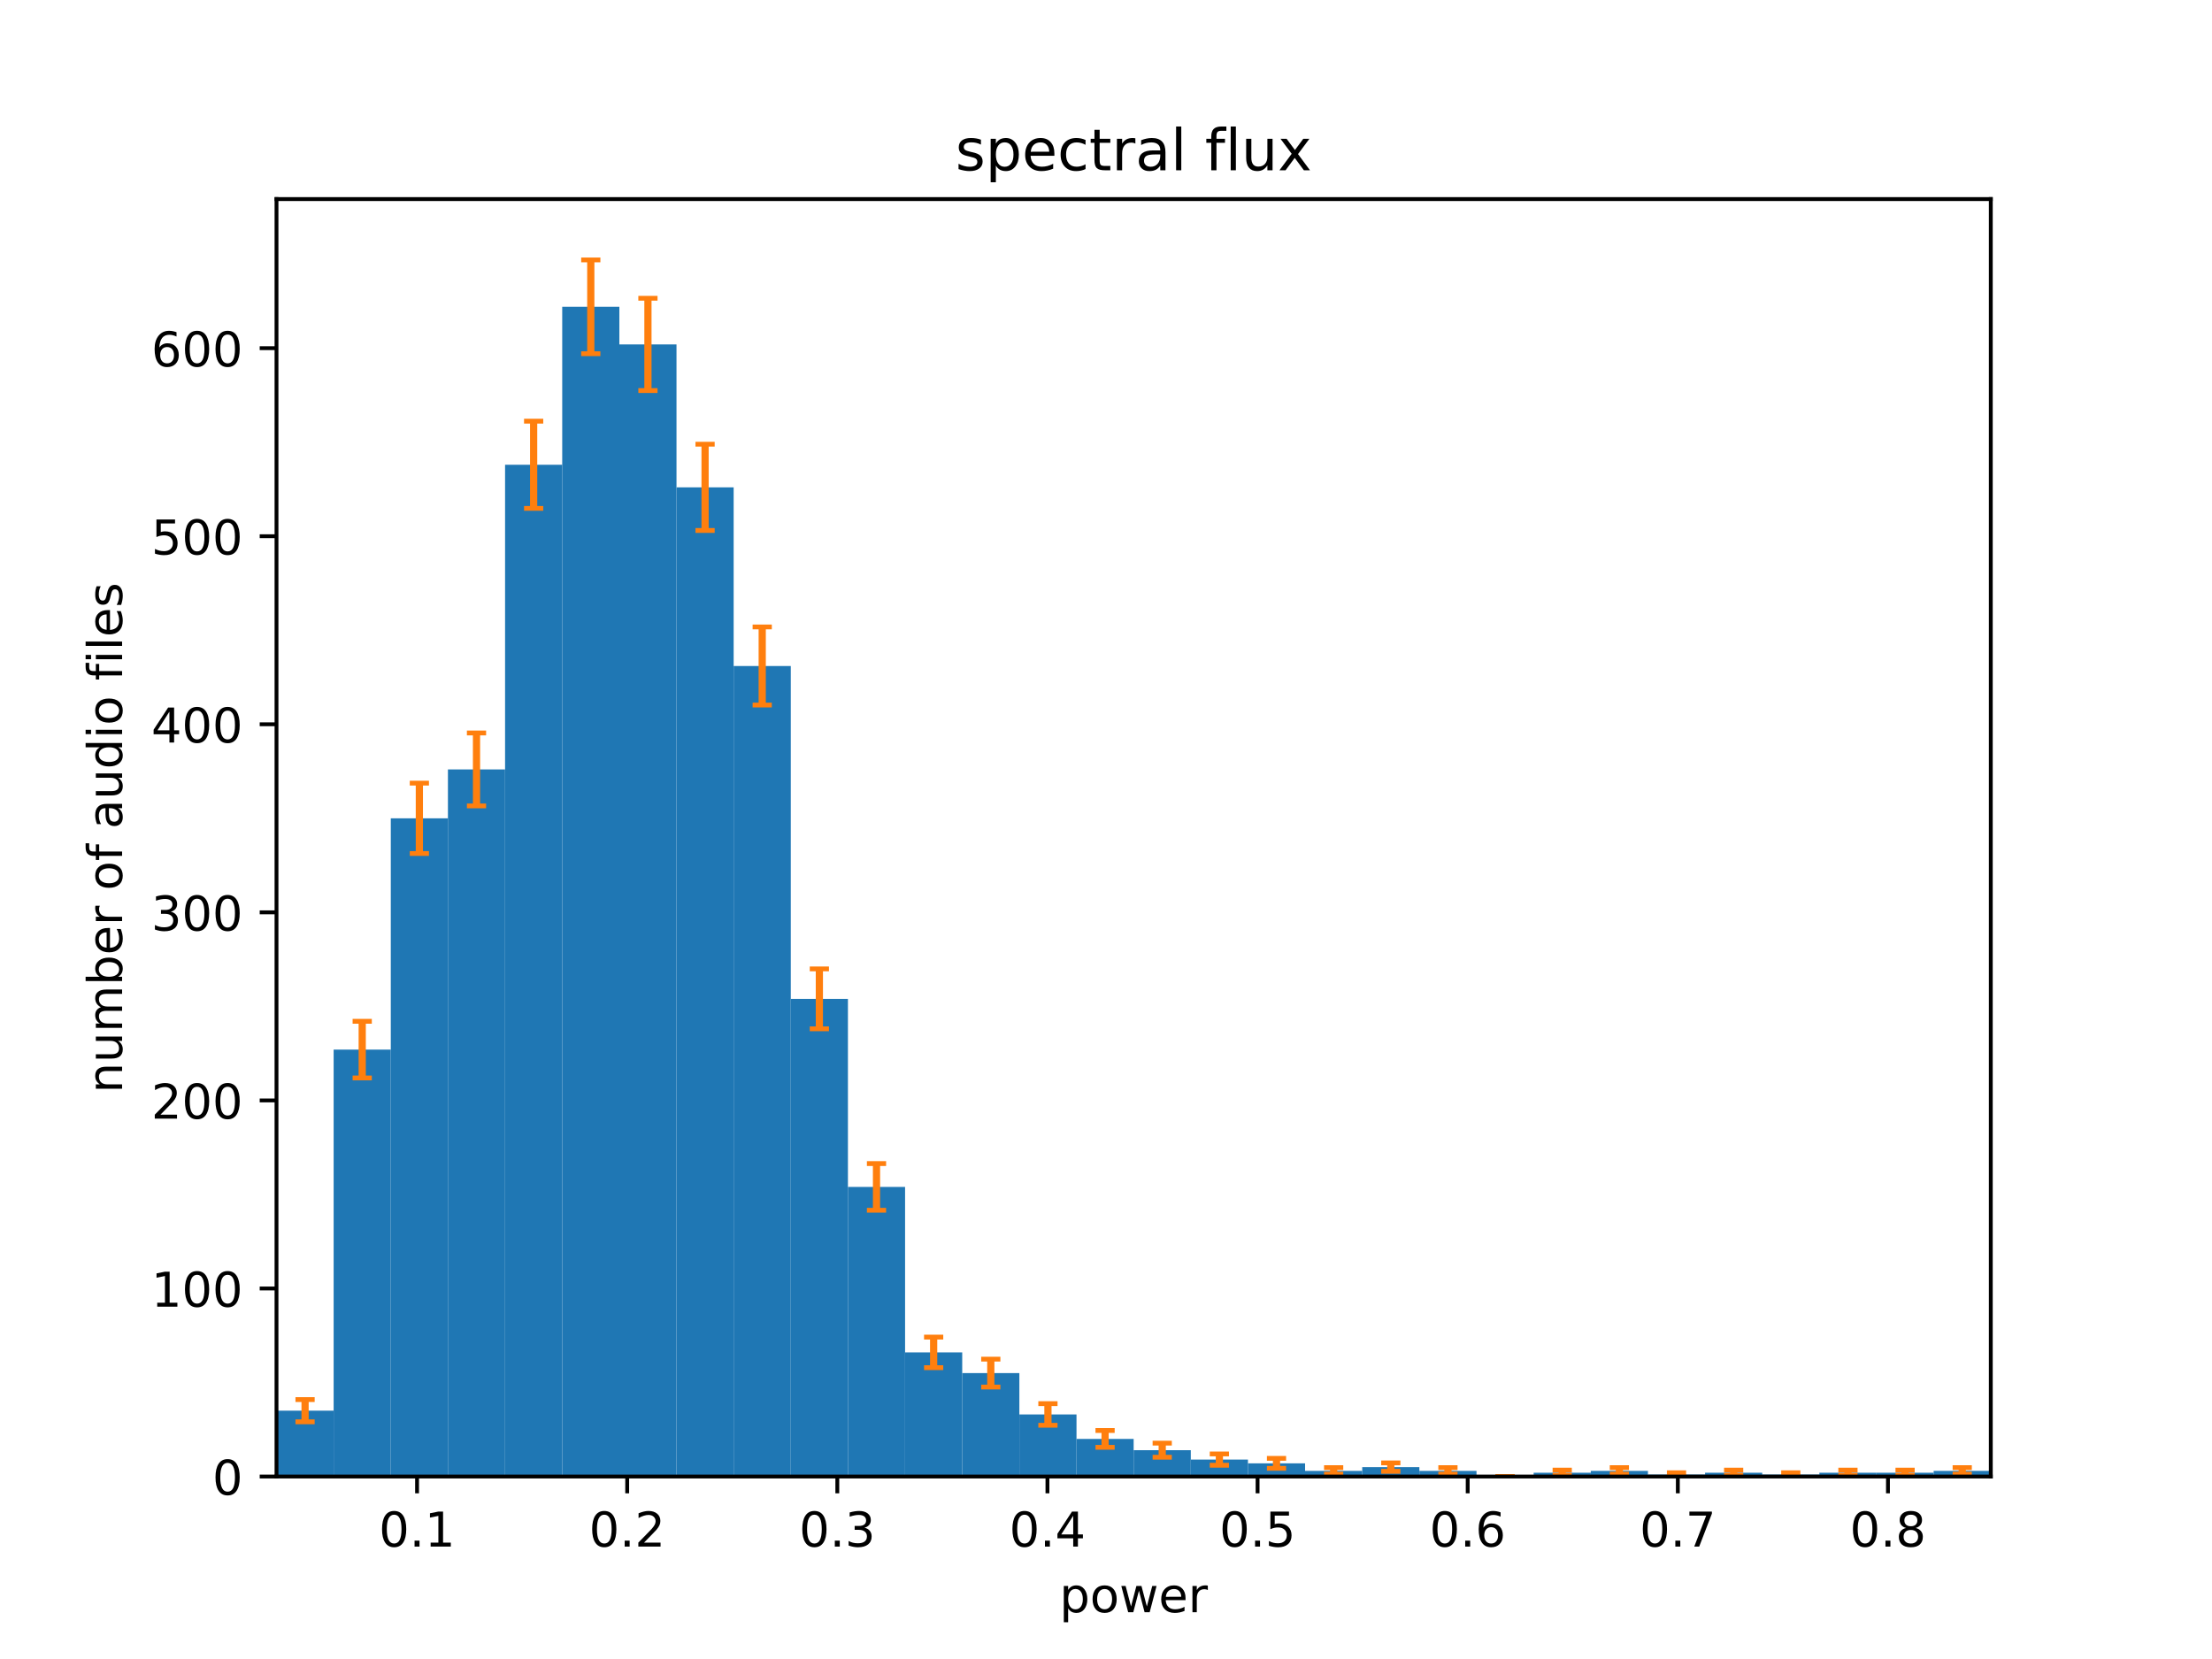 <?xml version="1.0" encoding="utf-8" standalone="no"?>
<!DOCTYPE svg PUBLIC "-//W3C//DTD SVG 1.1//EN"
  "http://www.w3.org/Graphics/SVG/1.1/DTD/svg11.dtd">
<!-- Created with matplotlib (https://matplotlib.org/) -->
<svg height="345.6pt" version="1.1" viewBox="0 0 460.8 345.6" width="460.8pt" xmlns="http://www.w3.org/2000/svg" xmlns:xlink="http://www.w3.org/1999/xlink">
 <defs>
  <style type="text/css">*{stroke-linecap:butt;stroke-linejoin:round;}</style>
 </defs>
 <g id="figure_1">
  <g id="patch_1">
   <path d="M 0 345.6 
L 460.8 345.6 
L 460.8 0 
L 0 0 
z
" style="fill:#ffffff;"/>
  </g>
  <g id="axes_1">
   <g id="patch_2">
    <path d="M 57.6 307.584 
L 414.72 307.584 
L 414.72 41.472 
L 57.6 41.472 
z
" style="fill:#ffffff;"/>
   </g>
   <g id="patch_3">
    <path clip-path="url(#p777268c093)" d="M 57.6 307.584 
L 69.504 307.584 
L 69.504 293.873 
L 57.6 293.873 
z
" style="fill:#1f77b4;"/>
   </g>
   <g id="patch_4">
    <path clip-path="url(#p777268c093)" d="M 69.504 307.584 
L 81.408 307.584 
L 81.408 218.656 
L 69.504 218.656 
z
" style="fill:#1f77b4;"/>
   </g>
   <g id="patch_5">
    <path clip-path="url(#p777268c093)" d="M 81.408 307.584 
L 93.312 307.584 
L 93.312 170.471 
L 81.408 170.471 
z
" style="fill:#1f77b4;"/>
   </g>
   <g id="patch_6">
    <path clip-path="url(#p777268c093)" d="M 93.312 307.584 
L 105.216 307.584 
L 105.216 160.285 
L 93.312 160.285 
z
" style="fill:#1f77b4;"/>
   </g>
   <g id="patch_7">
    <path clip-path="url(#p777268c093)" d="M 105.216 307.584 
L 117.12 307.584 
L 117.12 96.821 
L 105.216 96.821 
z
" style="fill:#1f77b4;"/>
   </g>
   <g id="patch_8">
    <path clip-path="url(#p777268c093)" d="M 117.12 307.584 
L 129.024 307.584 
L 129.024 63.914 
L 117.12 63.914 
z
" style="fill:#1f77b4;"/>
   </g>
   <g id="patch_9">
    <path clip-path="url(#p777268c093)" d="M 129.024 307.584 
L 140.928 307.584 
L 140.928 71.749 
L 129.024 71.749 
z
" style="fill:#1f77b4;"/>
   </g>
   <g id="patch_10">
    <path clip-path="url(#p777268c093)" d="M 140.928 307.584 
L 152.832 307.584 
L 152.832 101.522 
L 140.928 101.522 
z
" style="fill:#1f77b4;"/>
   </g>
   <g id="patch_11">
    <path clip-path="url(#p777268c093)" d="M 152.832 307.584 
L 164.736 307.584 
L 164.736 138.739 
L 152.832 138.739 
z
" style="fill:#1f77b4;"/>
   </g>
   <g id="patch_12">
    <path clip-path="url(#p777268c093)" d="M 164.736 307.584 
L 176.64 307.584 
L 176.64 208.079 
L 164.736 208.079 
z
" style="fill:#1f77b4;"/>
   </g>
   <g id="patch_13">
    <path clip-path="url(#p777268c093)" d="M 176.64 307.584 
L 188.544 307.584 
L 188.544 247.254 
L 176.64 247.254 
z
" style="fill:#1f77b4;"/>
   </g>
   <g id="patch_14">
    <path clip-path="url(#p777268c093)" d="M 188.544 307.584 
L 200.448 307.584 
L 200.448 281.728 
L 188.544 281.728 
z
" style="fill:#1f77b4;"/>
   </g>
   <g id="patch_15">
    <path clip-path="url(#p777268c093)" d="M 200.448 307.584 
L 212.352 307.584 
L 212.352 286.038 
L 200.448 286.038 
z
" style="fill:#1f77b4;"/>
   </g>
   <g id="patch_16">
    <path clip-path="url(#p777268c093)" d="M 212.352 307.584 
L 224.256 307.584 
L 224.256 294.656 
L 212.352 294.656 
z
" style="fill:#1f77b4;"/>
   </g>
   <g id="patch_17">
    <path clip-path="url(#p777268c093)" d="M 224.256 307.584 
L 236.16 307.584 
L 236.16 299.749 
L 224.256 299.749 
z
" style="fill:#1f77b4;"/>
   </g>
   <g id="patch_18">
    <path clip-path="url(#p777268c093)" d="M 236.16 307.584 
L 248.064 307.584 
L 248.064 302.099 
L 236.16 302.099 
z
" style="fill:#1f77b4;"/>
   </g>
   <g id="patch_19">
    <path clip-path="url(#p777268c093)" d="M 248.064 307.584 
L 259.968 307.584 
L 259.968 304.058 
L 248.064 304.058 
z
" style="fill:#1f77b4;"/>
   </g>
   <g id="patch_20">
    <path clip-path="url(#p777268c093)" d="M 259.968 307.584 
L 271.872 307.584 
L 271.872 304.842 
L 259.968 304.842 
z
" style="fill:#1f77b4;"/>
   </g>
   <g id="patch_21">
    <path clip-path="url(#p777268c093)" d="M 271.872 307.584 
L 283.776 307.584 
L 283.776 306.409 
L 271.872 306.409 
z
" style="fill:#1f77b4;"/>
   </g>
   <g id="patch_22">
    <path clip-path="url(#p777268c093)" d="M 283.776 307.584 
L 295.68 307.584 
L 295.68 305.625 
L 283.776 305.625 
z
" style="fill:#1f77b4;"/>
   </g>
   <g id="patch_23">
    <path clip-path="url(#p777268c093)" d="M 295.68 307.584 
L 307.584 307.584 
L 307.584 306.409 
L 295.68 306.409 
z
" style="fill:#1f77b4;"/>
   </g>
   <g id="patch_24">
    <path clip-path="url(#p777268c093)" d="M 307.584 307.584 
L 319.488 307.584 
L 319.488 307.584 
L 307.584 307.584 
z
" style="fill:#1f77b4;"/>
   </g>
   <g id="patch_25">
    <path clip-path="url(#p777268c093)" d="M 319.488 307.584 
L 331.392 307.584 
L 331.392 306.8 
L 319.488 306.8 
z
" style="fill:#1f77b4;"/>
   </g>
   <g id="patch_26">
    <path clip-path="url(#p777268c093)" d="M 331.392 307.584 
L 343.296 307.584 
L 343.296 306.409 
L 331.392 306.409 
z
" style="fill:#1f77b4;"/>
   </g>
   <g id="patch_27">
    <path clip-path="url(#p777268c093)" d="M 343.296 307.584 
L 355.2 307.584 
L 355.2 307.192 
L 343.296 307.192 
z
" style="fill:#1f77b4;"/>
   </g>
   <g id="patch_28">
    <path clip-path="url(#p777268c093)" d="M 355.2 307.584 
L 367.104 307.584 
L 367.104 306.8 
L 355.2 306.8 
z
" style="fill:#1f77b4;"/>
   </g>
   <g id="patch_29">
    <path clip-path="url(#p777268c093)" d="M 367.104 307.584 
L 379.008 307.584 
L 379.008 307.192 
L 367.104 307.192 
z
" style="fill:#1f77b4;"/>
   </g>
   <g id="patch_30">
    <path clip-path="url(#p777268c093)" d="M 379.008 307.584 
L 390.912 307.584 
L 390.912 306.8 
L 379.008 306.8 
z
" style="fill:#1f77b4;"/>
   </g>
   <g id="patch_31">
    <path clip-path="url(#p777268c093)" d="M 390.912 307.584 
L 402.816 307.584 
L 402.816 306.8 
L 390.912 306.8 
z
" style="fill:#1f77b4;"/>
   </g>
   <g id="patch_32">
    <path clip-path="url(#p777268c093)" d="M 402.816 307.584 
L 414.72 307.584 
L 414.72 306.409 
L 402.816 306.409 
z
" style="fill:#1f77b4;"/>
   </g>
   <g id="matplotlib.axis_1">
    <g id="xtick_1">
     <g id="line2d_1">
      <defs>
       <path d="M 0 0 
L 0 3.5 
" id="m22dcbe7f0d" style="stroke:#000000;stroke-width:0.8;"/>
      </defs>
      <g>
       <use style="stroke:#000000;stroke-width:0.8;" x="86.881" xlink:href="#m22dcbe7f0d" y="307.584"/>
      </g>
     </g>
     <g id="text_1">
      <!-- 0.1 -->
      <g transform="translate(78.929 322.182)scale(0.1 -0.1)">
       <defs>
        <path d="M 31.781 66.406 
Q 24.172 66.406 20.328 58.906 
Q 16.5 51.422 16.5 36.375 
Q 16.5 21.391 20.328 13.891 
Q 24.172 6.391 31.781 6.391 
Q 39.453 6.391 43.281 13.891 
Q 47.125 21.391 47.125 36.375 
Q 47.125 51.422 43.281 58.906 
Q 39.453 66.406 31.781 66.406 
z
M 31.781 74.219 
Q 44.047 74.219 50.516 64.516 
Q 56.984 54.828 56.984 36.375 
Q 56.984 17.969 50.516 8.266 
Q 44.047 -1.422 31.781 -1.422 
Q 19.531 -1.422 13.062 8.266 
Q 6.594 17.969 6.594 36.375 
Q 6.594 54.828 13.062 64.516 
Q 19.531 74.219 31.781 74.219 
z
" id="DejaVuSans-48"/>
        <path d="M 10.688 12.406 
L 21 12.406 
L 21 0 
L 10.688 0 
z
" id="DejaVuSans-46"/>
        <path d="M 12.406 8.297 
L 28.516 8.297 
L 28.516 63.922 
L 10.984 60.406 
L 10.984 69.391 
L 28.422 72.906 
L 38.281 72.906 
L 38.281 8.297 
L 54.391 8.297 
L 54.391 0 
L 12.406 0 
z
" id="DejaVuSans-49"/>
       </defs>
       <use xlink:href="#DejaVuSans-48"/>
       <use x="63.623" xlink:href="#DejaVuSans-46"/>
       <use x="95.41" xlink:href="#DejaVuSans-49"/>
      </g>
     </g>
    </g>
    <g id="xtick_2">
     <g id="line2d_2">
      <g>
       <use style="stroke:#000000;stroke-width:0.8;" x="130.655" xlink:href="#m22dcbe7f0d" y="307.584"/>
      </g>
     </g>
     <g id="text_2">
      <!-- 0.2 -->
      <g transform="translate(122.703 322.182)scale(0.1 -0.1)">
       <defs>
        <path d="M 19.188 8.297 
L 53.609 8.297 
L 53.609 0 
L 7.328 0 
L 7.328 8.297 
Q 12.938 14.109 22.625 23.891 
Q 32.328 33.688 34.812 36.531 
Q 39.547 41.844 41.422 45.531 
Q 43.312 49.219 43.312 52.781 
Q 43.312 58.594 39.234 62.25 
Q 35.156 65.922 28.609 65.922 
Q 23.969 65.922 18.812 64.312 
Q 13.672 62.703 7.812 59.422 
L 7.812 69.391 
Q 13.766 71.781 18.938 73 
Q 24.125 74.219 28.422 74.219 
Q 39.75 74.219 46.484 68.547 
Q 53.219 62.891 53.219 53.422 
Q 53.219 48.922 51.531 44.891 
Q 49.859 40.875 45.406 35.406 
Q 44.188 33.984 37.641 27.219 
Q 31.109 20.453 19.188 8.297 
z
" id="DejaVuSans-50"/>
       </defs>
       <use xlink:href="#DejaVuSans-48"/>
       <use x="63.623" xlink:href="#DejaVuSans-46"/>
       <use x="95.41" xlink:href="#DejaVuSans-50"/>
      </g>
     </g>
    </g>
    <g id="xtick_3">
     <g id="line2d_3">
      <g>
       <use style="stroke:#000000;stroke-width:0.8;" x="174.428" xlink:href="#m22dcbe7f0d" y="307.584"/>
      </g>
     </g>
     <g id="text_3">
      <!-- 0.3 -->
      <g transform="translate(166.477 322.182)scale(0.1 -0.1)">
       <defs>
        <path d="M 40.578 39.312 
Q 47.656 37.797 51.625 33 
Q 55.609 28.219 55.609 21.188 
Q 55.609 10.406 48.188 4.484 
Q 40.766 -1.422 27.094 -1.422 
Q 22.516 -1.422 17.656 -0.516 
Q 12.797 0.391 7.625 2.203 
L 7.625 11.719 
Q 11.719 9.328 16.594 8.109 
Q 21.484 6.891 26.812 6.891 
Q 36.078 6.891 40.938 10.547 
Q 45.797 14.203 45.797 21.188 
Q 45.797 27.641 41.281 31.266 
Q 36.766 34.906 28.719 34.906 
L 20.219 34.906 
L 20.219 43.016 
L 29.109 43.016 
Q 36.375 43.016 40.234 45.922 
Q 44.094 48.828 44.094 54.297 
Q 44.094 59.906 40.109 62.906 
Q 36.141 65.922 28.719 65.922 
Q 24.656 65.922 20.016 65.031 
Q 15.375 64.156 9.812 62.312 
L 9.812 71.094 
Q 15.438 72.656 20.344 73.438 
Q 25.25 74.219 29.594 74.219 
Q 40.828 74.219 47.359 69.109 
Q 53.906 64.016 53.906 55.328 
Q 53.906 49.266 50.438 45.094 
Q 46.969 40.922 40.578 39.312 
z
" id="DejaVuSans-51"/>
       </defs>
       <use xlink:href="#DejaVuSans-48"/>
       <use x="63.623" xlink:href="#DejaVuSans-46"/>
       <use x="95.41" xlink:href="#DejaVuSans-51"/>
      </g>
     </g>
    </g>
    <g id="xtick_4">
     <g id="line2d_4">
      <g>
       <use style="stroke:#000000;stroke-width:0.8;" x="218.202" xlink:href="#m22dcbe7f0d" y="307.584"/>
      </g>
     </g>
     <g id="text_4">
      <!-- 0.4 -->
      <g transform="translate(210.25 322.182)scale(0.1 -0.1)">
       <defs>
        <path d="M 37.797 64.312 
L 12.891 25.391 
L 37.797 25.391 
z
M 35.203 72.906 
L 47.609 72.906 
L 47.609 25.391 
L 58.016 25.391 
L 58.016 17.188 
L 47.609 17.188 
L 47.609 0 
L 37.797 0 
L 37.797 17.188 
L 4.891 17.188 
L 4.891 26.703 
z
" id="DejaVuSans-52"/>
       </defs>
       <use xlink:href="#DejaVuSans-48"/>
       <use x="63.623" xlink:href="#DejaVuSans-46"/>
       <use x="95.41" xlink:href="#DejaVuSans-52"/>
      </g>
     </g>
    </g>
    <g id="xtick_5">
     <g id="line2d_5">
      <g>
       <use style="stroke:#000000;stroke-width:0.8;" x="261.976" xlink:href="#m22dcbe7f0d" y="307.584"/>
      </g>
     </g>
     <g id="text_5">
      <!-- 0.5 -->
      <g transform="translate(254.024 322.182)scale(0.1 -0.1)">
       <defs>
        <path d="M 10.797 72.906 
L 49.516 72.906 
L 49.516 64.594 
L 19.828 64.594 
L 19.828 46.734 
Q 21.969 47.469 24.109 47.828 
Q 26.266 48.188 28.422 48.188 
Q 40.625 48.188 47.75 41.5 
Q 54.891 34.812 54.891 23.391 
Q 54.891 11.625 47.562 5.094 
Q 40.234 -1.422 26.906 -1.422 
Q 22.312 -1.422 17.547 -0.641 
Q 12.797 0.141 7.719 1.703 
L 7.719 11.625 
Q 12.109 9.234 16.797 8.062 
Q 21.484 6.891 26.703 6.891 
Q 35.156 6.891 40.078 11.328 
Q 45.016 15.766 45.016 23.391 
Q 45.016 31 40.078 35.438 
Q 35.156 39.891 26.703 39.891 
Q 22.75 39.891 18.812 39.016 
Q 14.891 38.141 10.797 36.281 
z
" id="DejaVuSans-53"/>
       </defs>
       <use xlink:href="#DejaVuSans-48"/>
       <use x="63.623" xlink:href="#DejaVuSans-46"/>
       <use x="95.41" xlink:href="#DejaVuSans-53"/>
      </g>
     </g>
    </g>
    <g id="xtick_6">
     <g id="line2d_6">
      <g>
       <use style="stroke:#000000;stroke-width:0.8;" x="305.749" xlink:href="#m22dcbe7f0d" y="307.584"/>
      </g>
     </g>
     <g id="text_6">
      <!-- 0.6 -->
      <g transform="translate(297.798 322.182)scale(0.1 -0.1)">
       <defs>
        <path d="M 33.016 40.375 
Q 26.375 40.375 22.484 35.828 
Q 18.609 31.297 18.609 23.391 
Q 18.609 15.531 22.484 10.953 
Q 26.375 6.391 33.016 6.391 
Q 39.656 6.391 43.531 10.953 
Q 47.406 15.531 47.406 23.391 
Q 47.406 31.297 43.531 35.828 
Q 39.656 40.375 33.016 40.375 
z
M 52.594 71.297 
L 52.594 62.312 
Q 48.875 64.062 45.094 64.984 
Q 41.312 65.922 37.594 65.922 
Q 27.828 65.922 22.672 59.328 
Q 17.531 52.734 16.797 39.406 
Q 19.672 43.656 24.016 45.922 
Q 28.375 48.188 33.594 48.188 
Q 44.578 48.188 50.953 41.516 
Q 57.328 34.859 57.328 23.391 
Q 57.328 12.156 50.688 5.359 
Q 44.047 -1.422 33.016 -1.422 
Q 20.359 -1.422 13.672 8.266 
Q 6.984 17.969 6.984 36.375 
Q 6.984 53.656 15.188 63.938 
Q 23.391 74.219 37.203 74.219 
Q 40.922 74.219 44.703 73.484 
Q 48.484 72.75 52.594 71.297 
z
" id="DejaVuSans-54"/>
       </defs>
       <use xlink:href="#DejaVuSans-48"/>
       <use x="63.623" xlink:href="#DejaVuSans-46"/>
       <use x="95.41" xlink:href="#DejaVuSans-54"/>
      </g>
     </g>
    </g>
    <g id="xtick_7">
     <g id="line2d_7">
      <g>
       <use style="stroke:#000000;stroke-width:0.8;" x="349.523" xlink:href="#m22dcbe7f0d" y="307.584"/>
      </g>
     </g>
     <g id="text_7">
      <!-- 0.7 -->
      <g transform="translate(341.572 322.182)scale(0.1 -0.1)">
       <defs>
        <path d="M 8.203 72.906 
L 55.078 72.906 
L 55.078 68.703 
L 28.609 0 
L 18.312 0 
L 43.219 64.594 
L 8.203 64.594 
z
" id="DejaVuSans-55"/>
       </defs>
       <use xlink:href="#DejaVuSans-48"/>
       <use x="63.623" xlink:href="#DejaVuSans-46"/>
       <use x="95.41" xlink:href="#DejaVuSans-55"/>
      </g>
     </g>
    </g>
    <g id="xtick_8">
     <g id="line2d_8">
      <g>
       <use style="stroke:#000000;stroke-width:0.8;" x="393.297" xlink:href="#m22dcbe7f0d" y="307.584"/>
      </g>
     </g>
     <g id="text_8">
      <!-- 0.8 -->
      <g transform="translate(385.345 322.182)scale(0.1 -0.1)">
       <defs>
        <path d="M 31.781 34.625 
Q 24.75 34.625 20.719 30.859 
Q 16.703 27.094 16.703 20.516 
Q 16.703 13.922 20.719 10.156 
Q 24.75 6.391 31.781 6.391 
Q 38.812 6.391 42.859 10.172 
Q 46.922 13.969 46.922 20.516 
Q 46.922 27.094 42.891 30.859 
Q 38.875 34.625 31.781 34.625 
z
M 21.922 38.812 
Q 15.578 40.375 12.031 44.719 
Q 8.5 49.078 8.5 55.328 
Q 8.5 64.062 14.719 69.141 
Q 20.953 74.219 31.781 74.219 
Q 42.672 74.219 48.875 69.141 
Q 55.078 64.062 55.078 55.328 
Q 55.078 49.078 51.531 44.719 
Q 48 40.375 41.703 38.812 
Q 48.828 37.156 52.797 32.312 
Q 56.781 27.484 56.781 20.516 
Q 56.781 9.906 50.312 4.234 
Q 43.844 -1.422 31.781 -1.422 
Q 19.734 -1.422 13.25 4.234 
Q 6.781 9.906 6.781 20.516 
Q 6.781 27.484 10.781 32.312 
Q 14.797 37.156 21.922 38.812 
z
M 18.312 54.391 
Q 18.312 48.734 21.844 45.562 
Q 25.391 42.391 31.781 42.391 
Q 38.141 42.391 41.719 45.562 
Q 45.312 48.734 45.312 54.391 
Q 45.312 60.062 41.719 63.234 
Q 38.141 66.406 31.781 66.406 
Q 25.391 66.406 21.844 63.234 
Q 18.312 60.062 18.312 54.391 
z
" id="DejaVuSans-56"/>
       </defs>
       <use xlink:href="#DejaVuSans-48"/>
       <use x="63.623" xlink:href="#DejaVuSans-46"/>
       <use x="95.41" xlink:href="#DejaVuSans-56"/>
      </g>
     </g>
    </g>
    <g id="text_9">
     <!-- power -->
     <g transform="translate(220.705 335.861)scale(0.1 -0.1)">
      <defs>
       <path d="M 18.109 8.203 
L 18.109 -20.797 
L 9.078 -20.797 
L 9.078 54.688 
L 18.109 54.688 
L 18.109 46.391 
Q 20.953 51.266 25.266 53.625 
Q 29.594 56 35.594 56 
Q 45.562 56 51.781 48.094 
Q 58.016 40.188 58.016 27.297 
Q 58.016 14.406 51.781 6.484 
Q 45.562 -1.422 35.594 -1.422 
Q 29.594 -1.422 25.266 0.953 
Q 20.953 3.328 18.109 8.203 
z
M 48.688 27.297 
Q 48.688 37.203 44.609 42.844 
Q 40.531 48.484 33.406 48.484 
Q 26.266 48.484 22.188 42.844 
Q 18.109 37.203 18.109 27.297 
Q 18.109 17.391 22.188 11.75 
Q 26.266 6.109 33.406 6.109 
Q 40.531 6.109 44.609 11.75 
Q 48.688 17.391 48.688 27.297 
z
" id="DejaVuSans-112"/>
       <path d="M 30.609 48.391 
Q 23.391 48.391 19.188 42.75 
Q 14.984 37.109 14.984 27.297 
Q 14.984 17.484 19.156 11.844 
Q 23.344 6.203 30.609 6.203 
Q 37.797 6.203 41.984 11.859 
Q 46.188 17.531 46.188 27.297 
Q 46.188 37.016 41.984 42.703 
Q 37.797 48.391 30.609 48.391 
z
M 30.609 56 
Q 42.328 56 49.016 48.375 
Q 55.719 40.766 55.719 27.297 
Q 55.719 13.875 49.016 6.219 
Q 42.328 -1.422 30.609 -1.422 
Q 18.844 -1.422 12.172 6.219 
Q 5.516 13.875 5.516 27.297 
Q 5.516 40.766 12.172 48.375 
Q 18.844 56 30.609 56 
z
" id="DejaVuSans-111"/>
       <path d="M 4.203 54.688 
L 13.188 54.688 
L 24.422 12.016 
L 35.594 54.688 
L 46.188 54.688 
L 57.422 12.016 
L 68.609 54.688 
L 77.594 54.688 
L 63.281 0 
L 52.688 0 
L 40.922 44.828 
L 29.109 0 
L 18.5 0 
z
" id="DejaVuSans-119"/>
       <path d="M 56.203 29.594 
L 56.203 25.203 
L 14.891 25.203 
Q 15.484 15.922 20.484 11.062 
Q 25.484 6.203 34.422 6.203 
Q 39.594 6.203 44.453 7.469 
Q 49.312 8.734 54.109 11.281 
L 54.109 2.781 
Q 49.266 0.734 44.188 -0.344 
Q 39.109 -1.422 33.891 -1.422 
Q 20.797 -1.422 13.156 6.188 
Q 5.516 13.812 5.516 26.812 
Q 5.516 40.234 12.766 48.109 
Q 20.016 56 32.328 56 
Q 43.359 56 49.781 48.891 
Q 56.203 41.797 56.203 29.594 
z
M 47.219 32.234 
Q 47.125 39.594 43.094 43.984 
Q 39.062 48.391 32.422 48.391 
Q 24.906 48.391 20.391 44.141 
Q 15.875 39.891 15.188 32.172 
z
" id="DejaVuSans-101"/>
       <path d="M 41.109 46.297 
Q 39.594 47.172 37.812 47.578 
Q 36.031 48 33.891 48 
Q 26.266 48 22.188 43.047 
Q 18.109 38.094 18.109 28.812 
L 18.109 0 
L 9.078 0 
L 9.078 54.688 
L 18.109 54.688 
L 18.109 46.188 
Q 20.953 51.172 25.484 53.578 
Q 30.031 56 36.531 56 
Q 37.453 56 38.578 55.875 
Q 39.703 55.766 41.062 55.516 
z
" id="DejaVuSans-114"/>
      </defs>
      <use xlink:href="#DejaVuSans-112"/>
      <use x="63.477" xlink:href="#DejaVuSans-111"/>
      <use x="124.658" xlink:href="#DejaVuSans-119"/>
      <use x="206.445" xlink:href="#DejaVuSans-101"/>
      <use x="267.969" xlink:href="#DejaVuSans-114"/>
     </g>
    </g>
   </g>
   <g id="matplotlib.axis_2">
    <g id="ytick_1">
     <g id="line2d_9">
      <defs>
       <path d="M 0 0 
L -3.5 0 
" id="m6d14e121cb" style="stroke:#000000;stroke-width:0.8;"/>
      </defs>
      <g>
       <use style="stroke:#000000;stroke-width:0.8;" x="57.6" xlink:href="#m6d14e121cb" y="307.584"/>
      </g>
     </g>
     <g id="text_10">
      <!-- 0 -->
      <g transform="translate(44.237 311.383)scale(0.1 -0.1)">
       <use xlink:href="#DejaVuSans-48"/>
      </g>
     </g>
    </g>
    <g id="ytick_2">
     <g id="line2d_10">
      <g>
       <use style="stroke:#000000;stroke-width:0.8;" x="57.6" xlink:href="#m6d14e121cb" y="268.409"/>
      </g>
     </g>
     <g id="text_11">
      <!-- 100 -->
      <g transform="translate(31.512 272.208)scale(0.1 -0.1)">
       <use xlink:href="#DejaVuSans-49"/>
       <use x="63.623" xlink:href="#DejaVuSans-48"/>
       <use x="127.246" xlink:href="#DejaVuSans-48"/>
      </g>
     </g>
    </g>
    <g id="ytick_3">
     <g id="line2d_11">
      <g>
       <use style="stroke:#000000;stroke-width:0.8;" x="57.6" xlink:href="#m6d14e121cb" y="229.234"/>
      </g>
     </g>
     <g id="text_12">
      <!-- 200 -->
      <g transform="translate(31.512 233.033)scale(0.1 -0.1)">
       <use xlink:href="#DejaVuSans-50"/>
       <use x="63.623" xlink:href="#DejaVuSans-48"/>
       <use x="127.246" xlink:href="#DejaVuSans-48"/>
      </g>
     </g>
    </g>
    <g id="ytick_4">
     <g id="line2d_12">
      <g>
       <use style="stroke:#000000;stroke-width:0.8;" x="57.6" xlink:href="#m6d14e121cb" y="190.058"/>
      </g>
     </g>
     <g id="text_13">
      <!-- 300 -->
      <g transform="translate(31.512 193.858)scale(0.1 -0.1)">
       <use xlink:href="#DejaVuSans-51"/>
       <use x="63.623" xlink:href="#DejaVuSans-48"/>
       <use x="127.246" xlink:href="#DejaVuSans-48"/>
      </g>
     </g>
    </g>
    <g id="ytick_5">
     <g id="line2d_13">
      <g>
       <use style="stroke:#000000;stroke-width:0.8;" x="57.6" xlink:href="#m6d14e121cb" y="150.883"/>
      </g>
     </g>
     <g id="text_14">
      <!-- 400 -->
      <g transform="translate(31.512 154.682)scale(0.1 -0.1)">
       <use xlink:href="#DejaVuSans-52"/>
       <use x="63.623" xlink:href="#DejaVuSans-48"/>
       <use x="127.246" xlink:href="#DejaVuSans-48"/>
      </g>
     </g>
    </g>
    <g id="ytick_6">
     <g id="line2d_14">
      <g>
       <use style="stroke:#000000;stroke-width:0.8;" x="57.6" xlink:href="#m6d14e121cb" y="111.708"/>
      </g>
     </g>
     <g id="text_15">
      <!-- 500 -->
      <g transform="translate(31.512 115.507)scale(0.1 -0.1)">
       <use xlink:href="#DejaVuSans-53"/>
       <use x="63.623" xlink:href="#DejaVuSans-48"/>
       <use x="127.246" xlink:href="#DejaVuSans-48"/>
      </g>
     </g>
    </g>
    <g id="ytick_7">
     <g id="line2d_15">
      <g>
       <use style="stroke:#000000;stroke-width:0.8;" x="57.6" xlink:href="#m6d14e121cb" y="72.533"/>
      </g>
     </g>
     <g id="text_16">
      <!-- 600 -->
      <g transform="translate(31.512 76.332)scale(0.1 -0.1)">
       <use xlink:href="#DejaVuSans-54"/>
       <use x="63.623" xlink:href="#DejaVuSans-48"/>
       <use x="127.246" xlink:href="#DejaVuSans-48"/>
      </g>
     </g>
    </g>
    <g id="text_17">
     <!-- number of audio files -->
     <g transform="translate(25.433 227.704)rotate(-90)scale(0.1 -0.1)">
      <defs>
       <path d="M 54.891 33.016 
L 54.891 0 
L 45.906 0 
L 45.906 32.719 
Q 45.906 40.484 42.875 44.328 
Q 39.844 48.188 33.797 48.188 
Q 26.516 48.188 22.312 43.547 
Q 18.109 38.922 18.109 30.906 
L 18.109 0 
L 9.078 0 
L 9.078 54.688 
L 18.109 54.688 
L 18.109 46.188 
Q 21.344 51.125 25.703 53.562 
Q 30.078 56 35.797 56 
Q 45.219 56 50.047 50.172 
Q 54.891 44.344 54.891 33.016 
z
" id="DejaVuSans-110"/>
       <path d="M 8.5 21.578 
L 8.5 54.688 
L 17.484 54.688 
L 17.484 21.922 
Q 17.484 14.156 20.5 10.266 
Q 23.531 6.391 29.594 6.391 
Q 36.859 6.391 41.078 11.031 
Q 45.312 15.672 45.312 23.688 
L 45.312 54.688 
L 54.297 54.688 
L 54.297 0 
L 45.312 0 
L 45.312 8.406 
Q 42.047 3.422 37.719 1 
Q 33.406 -1.422 27.688 -1.422 
Q 18.266 -1.422 13.375 4.438 
Q 8.5 10.297 8.5 21.578 
z
M 31.109 56 
z
" id="DejaVuSans-117"/>
       <path d="M 52 44.188 
Q 55.375 50.25 60.062 53.125 
Q 64.75 56 71.094 56 
Q 79.641 56 84.281 50.016 
Q 88.922 44.047 88.922 33.016 
L 88.922 0 
L 79.891 0 
L 79.891 32.719 
Q 79.891 40.578 77.094 44.375 
Q 74.312 48.188 68.609 48.188 
Q 61.625 48.188 57.562 43.547 
Q 53.516 38.922 53.516 30.906 
L 53.516 0 
L 44.484 0 
L 44.484 32.719 
Q 44.484 40.625 41.703 44.406 
Q 38.922 48.188 33.109 48.188 
Q 26.219 48.188 22.156 43.531 
Q 18.109 38.875 18.109 30.906 
L 18.109 0 
L 9.078 0 
L 9.078 54.688 
L 18.109 54.688 
L 18.109 46.188 
Q 21.188 51.219 25.484 53.609 
Q 29.781 56 35.688 56 
Q 41.656 56 45.828 52.969 
Q 50 49.953 52 44.188 
z
" id="DejaVuSans-109"/>
       <path d="M 48.688 27.297 
Q 48.688 37.203 44.609 42.844 
Q 40.531 48.484 33.406 48.484 
Q 26.266 48.484 22.188 42.844 
Q 18.109 37.203 18.109 27.297 
Q 18.109 17.391 22.188 11.75 
Q 26.266 6.109 33.406 6.109 
Q 40.531 6.109 44.609 11.75 
Q 48.688 17.391 48.688 27.297 
z
M 18.109 46.391 
Q 20.953 51.266 25.266 53.625 
Q 29.594 56 35.594 56 
Q 45.562 56 51.781 48.094 
Q 58.016 40.188 58.016 27.297 
Q 58.016 14.406 51.781 6.484 
Q 45.562 -1.422 35.594 -1.422 
Q 29.594 -1.422 25.266 0.953 
Q 20.953 3.328 18.109 8.203 
L 18.109 0 
L 9.078 0 
L 9.078 75.984 
L 18.109 75.984 
z
" id="DejaVuSans-98"/>
       <path id="DejaVuSans-32"/>
       <path d="M 37.109 75.984 
L 37.109 68.5 
L 28.516 68.5 
Q 23.688 68.5 21.797 66.547 
Q 19.922 64.594 19.922 59.516 
L 19.922 54.688 
L 34.719 54.688 
L 34.719 47.703 
L 19.922 47.703 
L 19.922 0 
L 10.891 0 
L 10.891 47.703 
L 2.297 47.703 
L 2.297 54.688 
L 10.891 54.688 
L 10.891 58.5 
Q 10.891 67.625 15.141 71.797 
Q 19.391 75.984 28.609 75.984 
z
" id="DejaVuSans-102"/>
       <path d="M 34.281 27.484 
Q 23.391 27.484 19.188 25 
Q 14.984 22.516 14.984 16.5 
Q 14.984 11.719 18.141 8.906 
Q 21.297 6.109 26.703 6.109 
Q 34.188 6.109 38.703 11.406 
Q 43.219 16.703 43.219 25.484 
L 43.219 27.484 
z
M 52.203 31.203 
L 52.203 0 
L 43.219 0 
L 43.219 8.297 
Q 40.141 3.328 35.547 0.953 
Q 30.953 -1.422 24.312 -1.422 
Q 15.922 -1.422 10.953 3.297 
Q 6 8.016 6 15.922 
Q 6 25.141 12.172 29.828 
Q 18.359 34.516 30.609 34.516 
L 43.219 34.516 
L 43.219 35.406 
Q 43.219 41.609 39.141 45 
Q 35.062 48.391 27.688 48.391 
Q 23 48.391 18.547 47.266 
Q 14.109 46.141 10.016 43.891 
L 10.016 52.203 
Q 14.938 54.109 19.578 55.047 
Q 24.219 56 28.609 56 
Q 40.484 56 46.344 49.844 
Q 52.203 43.703 52.203 31.203 
z
" id="DejaVuSans-97"/>
       <path d="M 45.406 46.391 
L 45.406 75.984 
L 54.391 75.984 
L 54.391 0 
L 45.406 0 
L 45.406 8.203 
Q 42.578 3.328 38.25 0.953 
Q 33.938 -1.422 27.875 -1.422 
Q 17.969 -1.422 11.734 6.484 
Q 5.516 14.406 5.516 27.297 
Q 5.516 40.188 11.734 48.094 
Q 17.969 56 27.875 56 
Q 33.938 56 38.25 53.625 
Q 42.578 51.266 45.406 46.391 
z
M 14.797 27.297 
Q 14.797 17.391 18.875 11.75 
Q 22.953 6.109 30.078 6.109 
Q 37.203 6.109 41.297 11.75 
Q 45.406 17.391 45.406 27.297 
Q 45.406 37.203 41.297 42.844 
Q 37.203 48.484 30.078 48.484 
Q 22.953 48.484 18.875 42.844 
Q 14.797 37.203 14.797 27.297 
z
" id="DejaVuSans-100"/>
       <path d="M 9.422 54.688 
L 18.406 54.688 
L 18.406 0 
L 9.422 0 
z
M 9.422 75.984 
L 18.406 75.984 
L 18.406 64.594 
L 9.422 64.594 
z
" id="DejaVuSans-105"/>
       <path d="M 9.422 75.984 
L 18.406 75.984 
L 18.406 0 
L 9.422 0 
z
" id="DejaVuSans-108"/>
       <path d="M 44.281 53.078 
L 44.281 44.578 
Q 40.484 46.531 36.375 47.5 
Q 32.281 48.484 27.875 48.484 
Q 21.188 48.484 17.844 46.438 
Q 14.5 44.391 14.5 40.281 
Q 14.5 37.156 16.891 35.375 
Q 19.281 33.594 26.516 31.984 
L 29.594 31.297 
Q 39.156 29.25 43.188 25.516 
Q 47.219 21.781 47.219 15.094 
Q 47.219 7.469 41.188 3.016 
Q 35.156 -1.422 24.609 -1.422 
Q 20.219 -1.422 15.453 -0.562 
Q 10.688 0.297 5.422 2 
L 5.422 11.281 
Q 10.406 8.688 15.234 7.391 
Q 20.062 6.109 24.812 6.109 
Q 31.156 6.109 34.562 8.281 
Q 37.984 10.453 37.984 14.406 
Q 37.984 18.062 35.516 20.016 
Q 33.062 21.969 24.703 23.781 
L 21.578 24.516 
Q 13.234 26.266 9.516 29.906 
Q 5.812 33.547 5.812 39.891 
Q 5.812 47.609 11.281 51.797 
Q 16.75 56 26.812 56 
Q 31.781 56 36.172 55.266 
Q 40.578 54.547 44.281 53.078 
z
" id="DejaVuSans-115"/>
      </defs>
      <use xlink:href="#DejaVuSans-110"/>
      <use x="63.379" xlink:href="#DejaVuSans-117"/>
      <use x="126.758" xlink:href="#DejaVuSans-109"/>
      <use x="224.17" xlink:href="#DejaVuSans-98"/>
      <use x="287.646" xlink:href="#DejaVuSans-101"/>
      <use x="349.17" xlink:href="#DejaVuSans-114"/>
      <use x="390.283" xlink:href="#DejaVuSans-32"/>
      <use x="422.07" xlink:href="#DejaVuSans-111"/>
      <use x="483.252" xlink:href="#DejaVuSans-102"/>
      <use x="518.457" xlink:href="#DejaVuSans-32"/>
      <use x="550.244" xlink:href="#DejaVuSans-97"/>
      <use x="611.523" xlink:href="#DejaVuSans-117"/>
      <use x="674.902" xlink:href="#DejaVuSans-100"/>
      <use x="738.379" xlink:href="#DejaVuSans-105"/>
      <use x="766.162" xlink:href="#DejaVuSans-111"/>
      <use x="827.344" xlink:href="#DejaVuSans-32"/>
      <use x="859.131" xlink:href="#DejaVuSans-102"/>
      <use x="894.336" xlink:href="#DejaVuSans-105"/>
      <use x="922.119" xlink:href="#DejaVuSans-108"/>
      <use x="949.902" xlink:href="#DejaVuSans-101"/>
      <use x="1011.426" xlink:href="#DejaVuSans-115"/>
     </g>
    </g>
   </g>
   <g id="LineCollection_1">
    <path clip-path="url(#p777268c093)" d="M 63.552 296.19 
L 63.552 291.555 
" style="fill:none;stroke:#ff7f0e;stroke-width:1.5;"/>
    <path clip-path="url(#p777268c093)" d="M 75.456 224.559 
L 75.456 212.754 
" style="fill:none;stroke:#ff7f0e;stroke-width:1.5;"/>
    <path clip-path="url(#p777268c093)" d="M 87.36 177.8 
L 87.36 163.142 
" style="fill:none;stroke:#ff7f0e;stroke-width:1.5;"/>
    <path clip-path="url(#p777268c093)" d="M 99.264 167.882 
L 99.264 152.689 
" style="fill:none;stroke:#ff7f0e;stroke-width:1.5;"/>
    <path clip-path="url(#p777268c093)" d="M 111.168 105.908 
L 111.168 87.735 
" style="fill:none;stroke:#ff7f0e;stroke-width:1.5;"/>
    <path clip-path="url(#p777268c093)" d="M 123.072 73.685 
L 123.072 54.144 
" style="fill:none;stroke:#ff7f0e;stroke-width:1.5;"/>
    <path clip-path="url(#p777268c093)" d="M 134.976 81.361 
L 134.976 62.137 
" style="fill:none;stroke:#ff7f0e;stroke-width:1.5;"/>
    <path clip-path="url(#p777268c093)" d="M 146.88 110.507 
L 146.88 92.538 
" style="fill:none;stroke:#ff7f0e;stroke-width:1.5;"/>
    <path clip-path="url(#p777268c093)" d="M 158.784 146.872 
L 158.784 130.606 
" style="fill:none;stroke:#ff7f0e;stroke-width:1.5;"/>
    <path clip-path="url(#p777268c093)" d="M 170.688 214.322 
L 170.688 201.835 
" style="fill:none;stroke:#ff7f0e;stroke-width:1.5;"/>
    <path clip-path="url(#p777268c093)" d="M 182.592 252.116 
L 182.592 242.393 
" style="fill:none;stroke:#ff7f0e;stroke-width:1.5;"/>
    <path clip-path="url(#p777268c093)" d="M 194.496 284.911 
L 194.496 278.546 
" style="fill:none;stroke:#ff7f0e;stroke-width:1.5;"/>
    <path clip-path="url(#p777268c093)" d="M 206.4 288.943 
L 206.4 283.132 
" style="fill:none;stroke:#ff7f0e;stroke-width:1.5;"/>
    <path clip-path="url(#p777268c093)" d="M 218.304 296.907 
L 218.304 292.406 
" style="fill:none;stroke:#ff7f0e;stroke-width:1.5;"/>
    <path clip-path="url(#p777268c093)" d="M 230.208 301.501 
L 230.208 297.997 
" style="fill:none;stroke:#ff7f0e;stroke-width:1.5;"/>
    <path clip-path="url(#p777268c093)" d="M 242.112 303.565 
L 242.112 300.634 
" style="fill:none;stroke:#ff7f0e;stroke-width:1.5;"/>
    <path clip-path="url(#p777268c093)" d="M 254.016 305.233 
L 254.016 302.883 
" style="fill:none;stroke:#ff7f0e;stroke-width:1.5;"/>
    <path clip-path="url(#p777268c093)" d="M 265.92 305.878 
L 265.92 303.805 
" style="fill:none;stroke:#ff7f0e;stroke-width:1.5;"/>
    <path clip-path="url(#p777268c093)" d="M 277.824 307.087 
L 277.824 305.73 
" style="fill:none;stroke:#ff7f0e;stroke-width:1.5;"/>
    <path clip-path="url(#p777268c093)" d="M 289.728 306.501 
L 289.728 304.749 
" style="fill:none;stroke:#ff7f0e;stroke-width:1.5;"/>
    <path clip-path="url(#p777268c093)" d="M 301.632 307.087 
L 301.632 305.73 
" style="fill:none;stroke:#ff7f0e;stroke-width:1.5;"/>
    <path clip-path="url(#p777268c093)" d="M 313.536 307.584 
L 313.536 307.584 
" style="fill:none;stroke:#ff7f0e;stroke-width:1.5;"/>
    <path clip-path="url(#p777268c093)" d="M 325.44 307.355 
L 325.44 306.246 
" style="fill:none;stroke:#ff7f0e;stroke-width:1.5;"/>
    <path clip-path="url(#p777268c093)" d="M 337.344 307.087 
L 337.344 305.73 
" style="fill:none;stroke:#ff7f0e;stroke-width:1.5;"/>
    <path clip-path="url(#p777268c093)" d="M 349.248 307.584 
L 349.248 306.8 
" style="fill:none;stroke:#ff7f0e;stroke-width:1.5;"/>
    <path clip-path="url(#p777268c093)" d="M 361.152 307.355 
L 361.152 306.246 
" style="fill:none;stroke:#ff7f0e;stroke-width:1.5;"/>
    <path clip-path="url(#p777268c093)" d="M 373.056 307.584 
L 373.056 306.8 
" style="fill:none;stroke:#ff7f0e;stroke-width:1.5;"/>
    <path clip-path="url(#p777268c093)" d="M 384.96 307.355 
L 384.96 306.246 
" style="fill:none;stroke:#ff7f0e;stroke-width:1.5;"/>
    <path clip-path="url(#p777268c093)" d="M 396.864 307.355 
L 396.864 306.246 
" style="fill:none;stroke:#ff7f0e;stroke-width:1.5;"/>
    <path clip-path="url(#p777268c093)" d="M 408.768 307.087 
L 408.768 305.73 
" style="fill:none;stroke:#ff7f0e;stroke-width:1.5;"/>
   </g>
   <g id="line2d_16">
    <defs>
     <path d="M 2 0 
L -2 -0 
" id="m5239ad4bb9" style="stroke:#ff7f0e;"/>
    </defs>
    <g clip-path="url(#p777268c093)">
     <use style="fill:#ff7f0e;stroke:#ff7f0e;" x="63.552" xlink:href="#m5239ad4bb9" y="296.19"/>
     <use style="fill:#ff7f0e;stroke:#ff7f0e;" x="75.456" xlink:href="#m5239ad4bb9" y="224.559"/>
     <use style="fill:#ff7f0e;stroke:#ff7f0e;" x="87.36" xlink:href="#m5239ad4bb9" y="177.8"/>
     <use style="fill:#ff7f0e;stroke:#ff7f0e;" x="99.264" xlink:href="#m5239ad4bb9" y="167.882"/>
     <use style="fill:#ff7f0e;stroke:#ff7f0e;" x="111.168" xlink:href="#m5239ad4bb9" y="105.908"/>
     <use style="fill:#ff7f0e;stroke:#ff7f0e;" x="123.072" xlink:href="#m5239ad4bb9" y="73.685"/>
     <use style="fill:#ff7f0e;stroke:#ff7f0e;" x="134.976" xlink:href="#m5239ad4bb9" y="81.361"/>
     <use style="fill:#ff7f0e;stroke:#ff7f0e;" x="146.88" xlink:href="#m5239ad4bb9" y="110.507"/>
     <use style="fill:#ff7f0e;stroke:#ff7f0e;" x="158.784" xlink:href="#m5239ad4bb9" y="146.872"/>
     <use style="fill:#ff7f0e;stroke:#ff7f0e;" x="170.688" xlink:href="#m5239ad4bb9" y="214.322"/>
     <use style="fill:#ff7f0e;stroke:#ff7f0e;" x="182.592" xlink:href="#m5239ad4bb9" y="252.116"/>
     <use style="fill:#ff7f0e;stroke:#ff7f0e;" x="194.496" xlink:href="#m5239ad4bb9" y="284.911"/>
     <use style="fill:#ff7f0e;stroke:#ff7f0e;" x="206.4" xlink:href="#m5239ad4bb9" y="288.943"/>
     <use style="fill:#ff7f0e;stroke:#ff7f0e;" x="218.304" xlink:href="#m5239ad4bb9" y="296.907"/>
     <use style="fill:#ff7f0e;stroke:#ff7f0e;" x="230.208" xlink:href="#m5239ad4bb9" y="301.501"/>
     <use style="fill:#ff7f0e;stroke:#ff7f0e;" x="242.112" xlink:href="#m5239ad4bb9" y="303.565"/>
     <use style="fill:#ff7f0e;stroke:#ff7f0e;" x="254.016" xlink:href="#m5239ad4bb9" y="305.233"/>
     <use style="fill:#ff7f0e;stroke:#ff7f0e;" x="265.92" xlink:href="#m5239ad4bb9" y="305.878"/>
     <use style="fill:#ff7f0e;stroke:#ff7f0e;" x="277.824" xlink:href="#m5239ad4bb9" y="307.087"/>
     <use style="fill:#ff7f0e;stroke:#ff7f0e;" x="289.728" xlink:href="#m5239ad4bb9" y="306.501"/>
     <use style="fill:#ff7f0e;stroke:#ff7f0e;" x="301.632" xlink:href="#m5239ad4bb9" y="307.087"/>
     <use style="fill:#ff7f0e;stroke:#ff7f0e;" x="313.536" xlink:href="#m5239ad4bb9" y="307.584"/>
     <use style="fill:#ff7f0e;stroke:#ff7f0e;" x="325.44" xlink:href="#m5239ad4bb9" y="307.355"/>
     <use style="fill:#ff7f0e;stroke:#ff7f0e;" x="337.344" xlink:href="#m5239ad4bb9" y="307.087"/>
     <use style="fill:#ff7f0e;stroke:#ff7f0e;" x="349.248" xlink:href="#m5239ad4bb9" y="307.584"/>
     <use style="fill:#ff7f0e;stroke:#ff7f0e;" x="361.152" xlink:href="#m5239ad4bb9" y="307.355"/>
     <use style="fill:#ff7f0e;stroke:#ff7f0e;" x="373.056" xlink:href="#m5239ad4bb9" y="307.584"/>
     <use style="fill:#ff7f0e;stroke:#ff7f0e;" x="384.96" xlink:href="#m5239ad4bb9" y="307.355"/>
     <use style="fill:#ff7f0e;stroke:#ff7f0e;" x="396.864" xlink:href="#m5239ad4bb9" y="307.355"/>
     <use style="fill:#ff7f0e;stroke:#ff7f0e;" x="408.768" xlink:href="#m5239ad4bb9" y="307.087"/>
    </g>
   </g>
   <g id="line2d_17">
    <g clip-path="url(#p777268c093)">
     <use style="fill:#ff7f0e;stroke:#ff7f0e;" x="63.552" xlink:href="#m5239ad4bb9" y="291.555"/>
     <use style="fill:#ff7f0e;stroke:#ff7f0e;" x="75.456" xlink:href="#m5239ad4bb9" y="212.754"/>
     <use style="fill:#ff7f0e;stroke:#ff7f0e;" x="87.36" xlink:href="#m5239ad4bb9" y="163.142"/>
     <use style="fill:#ff7f0e;stroke:#ff7f0e;" x="99.264" xlink:href="#m5239ad4bb9" y="152.689"/>
     <use style="fill:#ff7f0e;stroke:#ff7f0e;" x="111.168" xlink:href="#m5239ad4bb9" y="87.735"/>
     <use style="fill:#ff7f0e;stroke:#ff7f0e;" x="123.072" xlink:href="#m5239ad4bb9" y="54.144"/>
     <use style="fill:#ff7f0e;stroke:#ff7f0e;" x="134.976" xlink:href="#m5239ad4bb9" y="62.137"/>
     <use style="fill:#ff7f0e;stroke:#ff7f0e;" x="146.88" xlink:href="#m5239ad4bb9" y="92.538"/>
     <use style="fill:#ff7f0e;stroke:#ff7f0e;" x="158.784" xlink:href="#m5239ad4bb9" y="130.606"/>
     <use style="fill:#ff7f0e;stroke:#ff7f0e;" x="170.688" xlink:href="#m5239ad4bb9" y="201.835"/>
     <use style="fill:#ff7f0e;stroke:#ff7f0e;" x="182.592" xlink:href="#m5239ad4bb9" y="242.393"/>
     <use style="fill:#ff7f0e;stroke:#ff7f0e;" x="194.496" xlink:href="#m5239ad4bb9" y="278.546"/>
     <use style="fill:#ff7f0e;stroke:#ff7f0e;" x="206.4" xlink:href="#m5239ad4bb9" y="283.132"/>
     <use style="fill:#ff7f0e;stroke:#ff7f0e;" x="218.304" xlink:href="#m5239ad4bb9" y="292.406"/>
     <use style="fill:#ff7f0e;stroke:#ff7f0e;" x="230.208" xlink:href="#m5239ad4bb9" y="297.997"/>
     <use style="fill:#ff7f0e;stroke:#ff7f0e;" x="242.112" xlink:href="#m5239ad4bb9" y="300.634"/>
     <use style="fill:#ff7f0e;stroke:#ff7f0e;" x="254.016" xlink:href="#m5239ad4bb9" y="302.883"/>
     <use style="fill:#ff7f0e;stroke:#ff7f0e;" x="265.92" xlink:href="#m5239ad4bb9" y="303.805"/>
     <use style="fill:#ff7f0e;stroke:#ff7f0e;" x="277.824" xlink:href="#m5239ad4bb9" y="305.73"/>
     <use style="fill:#ff7f0e;stroke:#ff7f0e;" x="289.728" xlink:href="#m5239ad4bb9" y="304.749"/>
     <use style="fill:#ff7f0e;stroke:#ff7f0e;" x="301.632" xlink:href="#m5239ad4bb9" y="305.73"/>
     <use style="fill:#ff7f0e;stroke:#ff7f0e;" x="313.536" xlink:href="#m5239ad4bb9" y="307.584"/>
     <use style="fill:#ff7f0e;stroke:#ff7f0e;" x="325.44" xlink:href="#m5239ad4bb9" y="306.246"/>
     <use style="fill:#ff7f0e;stroke:#ff7f0e;" x="337.344" xlink:href="#m5239ad4bb9" y="305.73"/>
     <use style="fill:#ff7f0e;stroke:#ff7f0e;" x="349.248" xlink:href="#m5239ad4bb9" y="306.8"/>
     <use style="fill:#ff7f0e;stroke:#ff7f0e;" x="361.152" xlink:href="#m5239ad4bb9" y="306.246"/>
     <use style="fill:#ff7f0e;stroke:#ff7f0e;" x="373.056" xlink:href="#m5239ad4bb9" y="306.8"/>
     <use style="fill:#ff7f0e;stroke:#ff7f0e;" x="384.96" xlink:href="#m5239ad4bb9" y="306.246"/>
     <use style="fill:#ff7f0e;stroke:#ff7f0e;" x="396.864" xlink:href="#m5239ad4bb9" y="306.246"/>
     <use style="fill:#ff7f0e;stroke:#ff7f0e;" x="408.768" xlink:href="#m5239ad4bb9" y="305.73"/>
    </g>
   </g>
   <g id="line2d_18"/>
   <g id="patch_33">
    <path d="M 57.6 307.584 
L 57.6 41.472 
" style="fill:none;stroke:#000000;stroke-linecap:square;stroke-linejoin:miter;stroke-width:0.8;"/>
   </g>
   <g id="patch_34">
    <path d="M 414.72 307.584 
L 414.72 41.472 
" style="fill:none;stroke:#000000;stroke-linecap:square;stroke-linejoin:miter;stroke-width:0.8;"/>
   </g>
   <g id="patch_35">
    <path d="M 57.6 307.584 
L 414.72 307.584 
" style="fill:none;stroke:#000000;stroke-linecap:square;stroke-linejoin:miter;stroke-width:0.8;"/>
   </g>
   <g id="patch_36">
    <path d="M 57.6 41.472 
L 414.72 41.472 
" style="fill:none;stroke:#000000;stroke-linecap:square;stroke-linejoin:miter;stroke-width:0.8;"/>
   </g>
   <g id="text_18">
    <!-- spectral flux -->
    <g transform="translate(199.032 35.472)scale(0.12 -0.12)">
     <defs>
      <path d="M 48.781 52.594 
L 48.781 44.188 
Q 44.969 46.297 41.141 47.344 
Q 37.312 48.391 33.406 48.391 
Q 24.656 48.391 19.812 42.844 
Q 14.984 37.312 14.984 27.297 
Q 14.984 17.281 19.812 11.734 
Q 24.656 6.203 33.406 6.203 
Q 37.312 6.203 41.141 7.25 
Q 44.969 8.297 48.781 10.406 
L 48.781 2.094 
Q 45.016 0.344 40.984 -0.531 
Q 36.969 -1.422 32.422 -1.422 
Q 20.062 -1.422 12.781 6.344 
Q 5.516 14.109 5.516 27.297 
Q 5.516 40.672 12.859 48.328 
Q 20.219 56 33.016 56 
Q 37.156 56 41.109 55.141 
Q 45.062 54.297 48.781 52.594 
z
" id="DejaVuSans-99"/>
      <path d="M 18.312 70.219 
L 18.312 54.688 
L 36.812 54.688 
L 36.812 47.703 
L 18.312 47.703 
L 18.312 18.016 
Q 18.312 11.328 20.141 9.422 
Q 21.969 7.516 27.594 7.516 
L 36.812 7.516 
L 36.812 0 
L 27.594 0 
Q 17.188 0 13.234 3.875 
Q 9.281 7.766 9.281 18.016 
L 9.281 47.703 
L 2.688 47.703 
L 2.688 54.688 
L 9.281 54.688 
L 9.281 70.219 
z
" id="DejaVuSans-116"/>
      <path d="M 54.891 54.688 
L 35.109 28.078 
L 55.906 0 
L 45.312 0 
L 29.391 21.484 
L 13.484 0 
L 2.875 0 
L 24.125 28.609 
L 4.688 54.688 
L 15.281 54.688 
L 29.781 35.203 
L 44.281 54.688 
z
" id="DejaVuSans-120"/>
     </defs>
     <use xlink:href="#DejaVuSans-115"/>
     <use x="52.1" xlink:href="#DejaVuSans-112"/>
     <use x="115.576" xlink:href="#DejaVuSans-101"/>
     <use x="177.1" xlink:href="#DejaVuSans-99"/>
     <use x="232.08" xlink:href="#DejaVuSans-116"/>
     <use x="271.289" xlink:href="#DejaVuSans-114"/>
     <use x="312.402" xlink:href="#DejaVuSans-97"/>
     <use x="373.682" xlink:href="#DejaVuSans-108"/>
     <use x="401.465" xlink:href="#DejaVuSans-32"/>
     <use x="433.252" xlink:href="#DejaVuSans-102"/>
     <use x="468.457" xlink:href="#DejaVuSans-108"/>
     <use x="496.24" xlink:href="#DejaVuSans-117"/>
     <use x="559.619" xlink:href="#DejaVuSans-120"/>
    </g>
   </g>
  </g>
 </g>
 <defs>
  <clipPath id="p777268c093">
   <rect height="266.112" width="357.12" x="57.6" y="41.472"/>
  </clipPath>
 </defs>
</svg>

